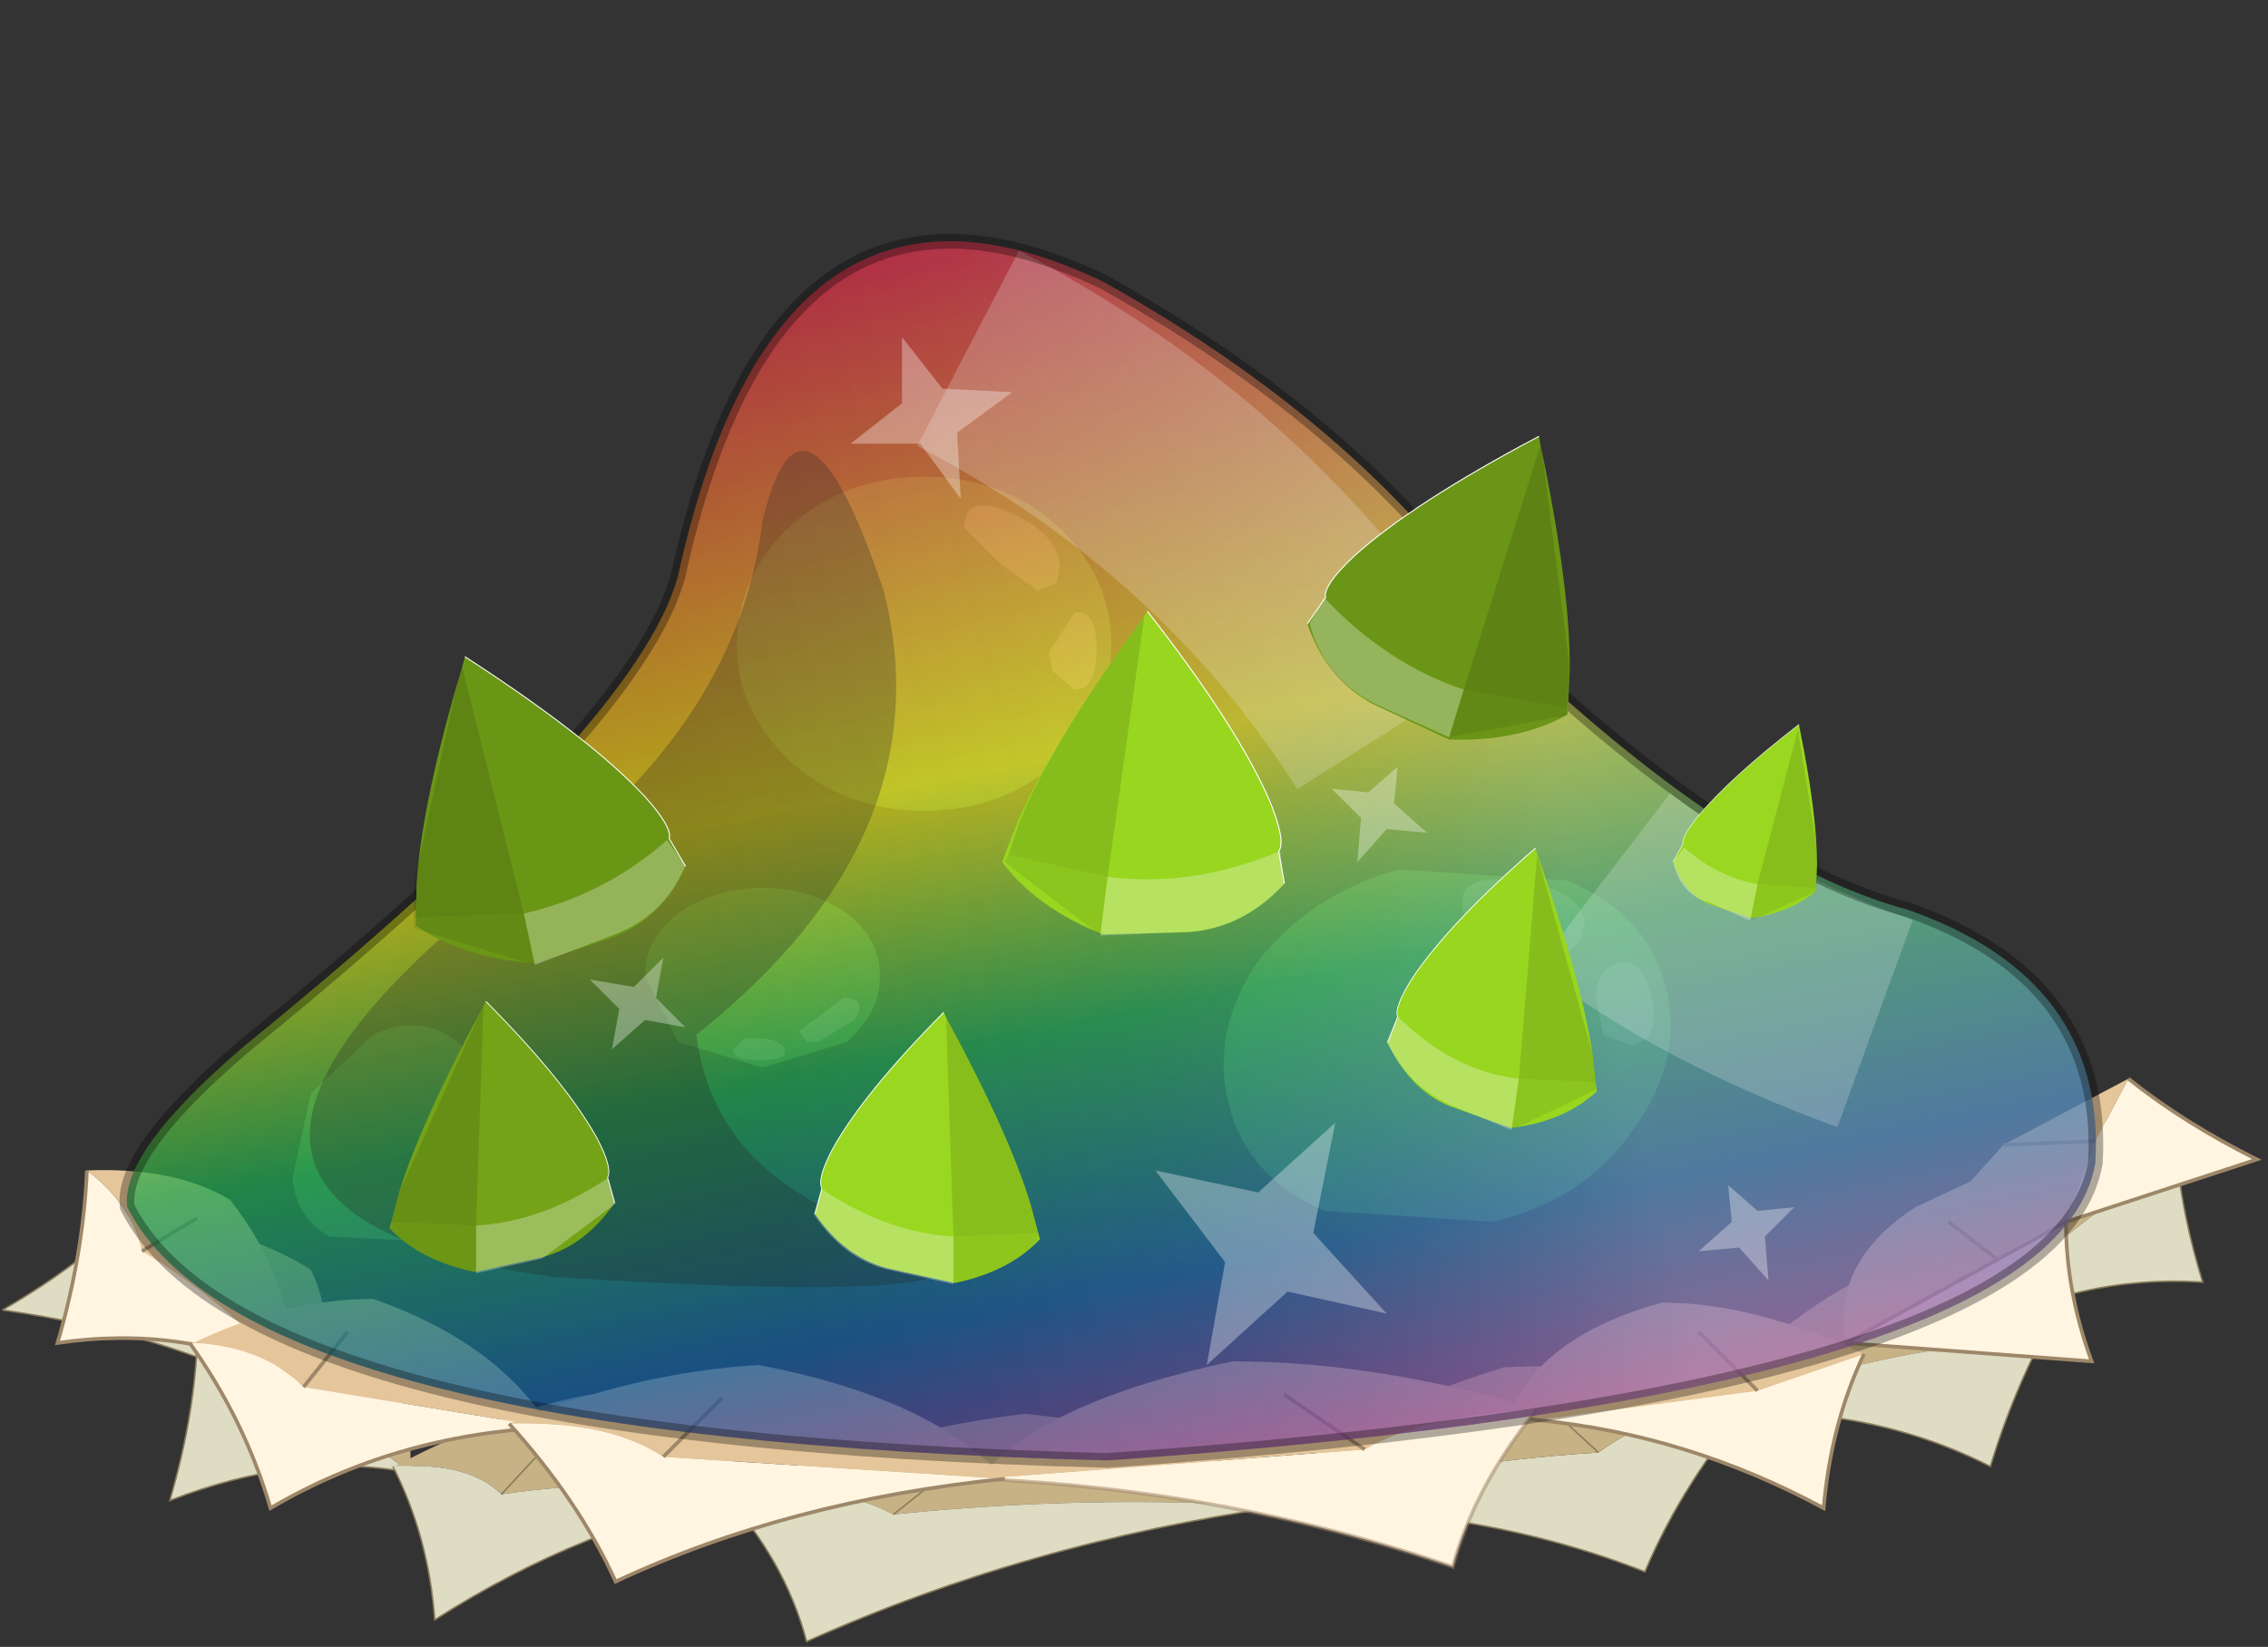 <?xml version="1.0" encoding="UTF-8" standalone="no"?>
<!DOCTYPE svg PUBLIC "-//W3C//DTD SVG 1.1//EN" "http://www.w3.org/Graphics/SVG/1.1/DTD/svg11.dtd">
<svg width="100%" height="100%" viewBox="0 0 296 215" version="1.1" xmlns="http://www.w3.org/2000/svg" xmlns:xlink="http://www.w3.org/1999/xlink" xml:space="preserve" xmlns:serif="http://www.serif.com/" style="fill-rule:evenodd;clip-rule:evenodd;stroke-miterlimit:3;">
    <rect x="0" y="0" width="296" height="215" fill="#333333" stroke="none"/>
    <g transform="matrix(1,0,0,1,-6.58,31.255)">
        <g transform="matrix(9.584,0,0,9.584,-59.23,-2.087)">
            <g id="sprite0" transform="matrix(1,0,0,1,21.65,13.5)">
                <g id="sprite1" transform="matrix(1,0,0,1,0.6,-3.7)">
                    <g id="shape0">
                        <path d="M-9.2,2.6L-9.3,1.8C-9.167,1.6 -9.05,1.617 -8.95,1.85C-8.85,2.083 -8.85,2.283 -8.95,2.45L-9.05,2.6L-9.2,2.6M-9.45,3.5L-9.5,3.3L-9.45,3.1C-9.317,2.9 -9.2,2.833 -9.1,2.9C-9,2.933 -9,3.05 -9.1,3.25L-9.45,3.5" style="fill:#bfe7ba;fill-opacity:0.48;"/>
                    </g>
                    <g id="base2" transform="matrix(1,0,0,1,-2,-1.1)">
                        <g id="shape1">
                            <path d="M1.75,-2.95C1.75,-2.35 1.5,-1.817 1,-1.35C0.5,-0.917 -0.1,-0.7 -0.8,-0.7C-1.5,-0.7 -2.1,-0.917 -2.6,-1.35C-3.1,-1.817 -3.35,-2.35 -3.35,-2.95C-3.35,-3.583 -3.1,-4.133 -2.6,-4.6C-2.1,-5.033 -1.5,-5.25 -0.8,-5.25C-0.1,-5.25 0.5,-5.033 1,-4.6C1.5,-4.133 1.75,-3.583 1.75,-2.95M9.3,1.7C9.467,2.367 9.317,3.017 8.85,3.65C8.417,4.283 7.783,4.7 6.95,4.9L4.65,4.75C3.95,4.45 3.517,3.967 3.35,3.3C3.183,2.633 3.317,1.983 3.75,1.35C4.217,0.75 4.85,0.333 5.65,0.1L7.95,0.25C8.683,0.55 9.133,1.033 9.3,1.7M-1.85,2.45L-3,2.8L-4.15,2.45L-4.6,1.55C-4.6,1.217 -4.45,0.933 -4.15,0.7C-3.817,0.467 -3.433,0.35 -3,0.35C-2.567,0.35 -2.183,0.467 -1.85,0.7C-1.55,0.933 -1.4,1.217 -1.4,1.55C-1.4,1.883 -1.55,2.183 -1.85,2.45M-6.95,2.95C-7.05,2.717 -7.167,2.7 -7.3,2.9L-7.2,3.7L-7.05,3.7L-6.95,3.55C-6.85,3.383 -6.85,3.183 -6.95,2.95M-9.15,3.15L-8.3,2.35C-7.933,2.183 -7.6,2.183 -7.3,2.35C-7,2.517 -6.833,2.8 -6.8,3.2C-6.733,3.567 -6.817,3.95 -7.05,4.35L-7.9,5.15L-8.9,5.1C-9.2,4.933 -9.367,4.667 -9.4,4.3L-9.15,3.15M-7.1,4C-7.2,3.933 -7.317,4 -7.45,4.2L-7.5,4.4L-7.45,4.6L-7.1,4.35C-7,4.15 -7,4.033 -7.1,4" style="fill:#77ce6c;fill-opacity:0.48;"/>
                        </g>
                    </g>
                    <g id="shape2">
                        <path d="M4.55,-0.4C4.45,-0.767 4.683,-0.917 5.25,-0.85C5.817,-0.783 6.133,-0.6 6.2,-0.3L6.15,-0.05L5.9,0.2L5.15,-0.1L4.55,-0.4M6.85,1.4L6.45,1.25L6.4,1C6.3,0.633 6.367,0.4 6.6,0.3C6.833,0.2 7,0.333 7.1,0.7C7.2,1.1 7.117,1.333 6.85,1.4M-1.25,-4.8L-1.8,-5.2L-2.25,-5.65C-2.25,-5.983 -2.033,-6.05 -1.6,-5.85C-1.167,-5.65 -0.95,-5.4 -0.95,-5.1L-1,-4.9L-1.25,-4.8M-1.1,-3.95L-0.75,-4.5C-0.55,-4.533 -0.45,-4.367 -0.45,-4C-0.45,-3.633 -0.55,-3.45 -0.75,-3.45L-1.05,-3.7L-1.1,-3.95M-5.05,1.6C-5.283,1.6 -5.4,1.55 -5.4,1.45L-5.25,1.3L-5.1,1.3C-4.867,1.3 -4.733,1.35 -4.7,1.45C-4.667,1.55 -4.783,1.6 -5.05,1.6M-4.25,1.35L-4.4,1.35L-4.5,1.2L-3.9,0.75C-3.667,0.75 -3.617,0.85 -3.75,1.05L-4.25,1.35" style="fill:#e7e7e7;fill-opacity:0.4;"/>
                    </g>
                    <g id="sprite3" transform="matrix(0.422,0,0,0.422,-15.35,2.3)">
                        <g id="shape3">
                            <path d="M4.35,3.2C6.783,3.633 8.65,4.267 9.95,5.1C10.717,6.667 10.467,8.05 9.2,9.25C8.267,7.783 6.933,6.483 5.2,5.35C5.5,4.617 5.217,3.9 4.35,3.2M8.15,5.15L5.2,5.35L8.15,5.15" style="fill:#c7b286;"/>
                            <path d="M9.2,9.25C6.767,7.883 3.7,6.933 0,6.4C1.733,5.4 3.167,4.317 4.3,3.15L4.35,3.2C5.217,3.9 5.5,4.617 5.2,5.35C6.933,6.483 8.267,7.783 9.2,9.25" style="fill:#dedcc3;"/>
                            <path d="M9.2,9.25C6.767,7.883 3.7,6.933 0,6.4C1.733,5.4 3.167,4.317 4.3,3.15M5.2,5.35L8.15,5.15" style="fill:none;fill-rule:nonzero;stroke:#897c5b;stroke-width:0.05px;"/>
                            <path d="M6.3,7C7.367,7.433 7.983,8.117 8.15,9.05C10.017,9.583 11.683,10.45 13.15,11.65C10.717,11.183 8.133,11.483 5.4,12.55C5.967,10.617 6.267,8.767 6.3,7" style="fill:#dedcc3;"/>
                            <path d="M13.15,11.65C11.683,10.45 10.017,9.583 8.15,9.05C7.983,8.117 7.367,7.433 6.3,7L11.2,6.7C12.633,8.1 13.283,9.75 13.15,11.65M10.05,7.6L8.15,9.05L10.05,7.6" style="fill:#c7b286;"/>
                            <path d="M6.3,7C6.267,8.767 5.967,10.617 5.4,12.55C8.133,11.483 10.717,11.183 13.15,11.65M8.15,9.05L10.05,7.6" style="fill:none;fill-rule:nonzero;stroke:#897c5b;stroke-width:0.05px;"/>
                            <path d="M18,10.3L16.1,12.35L18,10.3M12.65,11.45C14.983,10.217 17.15,9.433 19.15,9.1C21.75,9.633 23.4,10.7 24.1,12.3C21.5,11.933 18.833,11.95 16.1,12.35C15.4,11.65 14.25,11.35 12.65,11.45" style="fill:#c7b286;"/>
                            <path d="M24.1,12.3C20.567,12.967 17.183,14.333 13.95,16.4C13.817,14.6 13.367,12.95 12.6,11.45L12.65,11.45C14.25,11.35 15.4,11.65 16.1,12.35C18.833,11.95 21.5,11.933 24.1,12.3" style="fill:#dedcc3;"/>
                            <path d="M16.1,12.35L18,10.3M24.1,12.3C20.567,12.967 17.183,14.333 13.95,16.4C13.817,14.6 13.367,12.95 12.6,11.45" style="fill:none;fill-rule:nonzero;stroke:#897c5b;stroke-width:0.05px;"/>
                            <path d="M31.4,10.9L28.75,13L31.4,10.9M41.2,12.75C37.1,12.483 32.95,12.567 28.75,13C27.55,12.333 25.717,12.083 23.25,12.25C26.683,10.95 29.933,10.117 33,9.75C37.167,10.183 39.9,11.183 41.2,12.75" style="fill:#c7b286;"/>
                            <path d="M23.25,12.25C25.717,12.083 27.55,12.333 28.75,13C32.95,12.567 37.1,12.483 41.2,12.75C35.8,13.517 30.717,14.967 25.95,17.1C25.483,15.333 24.567,13.717 23.2,12.25L23.25,12.25" style="fill:#dedcc3;"/>
                            <path d="M28.75,13L31.4,10.9M23.2,12.25C24.567,13.717 25.483,15.333 25.95,17.1C30.717,14.967 35.8,13.517 41.2,12.75" style="fill:none;fill-rule:nonzero;stroke:#897c5b;stroke-width:0.05px;"/>
                            <path d="M70.05,0C70.117,1.833 70.433,3.667 71,5.5C68.333,5.333 65.833,5.9 63.5,7.2C64.933,5.4 66.533,3.917 68.3,2.75C68.5,1.717 69.083,0.8 70.05,0" style="fill:#dedcc3;"/>
                            <path d="M70.05,0C69.083,0.8 68.5,1.717 68.3,2.75C66.533,3.917 64.933,5.4 63.5,7.2C63.367,5.267 63.983,3.317 65.35,1.35C66.65,0.55 68.217,0.1 70.05,0M66.5,1.85L68.3,2.75L66.5,1.85" style="fill:#c7b286;"/>
                            <path d="M63.5,7.2C65.833,5.9 68.333,5.333 71,5.5C70.433,3.667 70.117,1.833 70.05,0M68.3,2.75L66.5,1.85" style="fill:none;fill-rule:nonzero;stroke:#897c5b;stroke-width:0.05px;"/>
                            <path d="M63.05,7.6C60.417,7.933 57.783,8.65 55.15,9.75C56.217,7.817 58.117,6.217 60.85,4.95C62.75,4.75 64.7,5.017 66.7,5.75C65.133,6.05 63.917,6.667 63.05,7.6L61.7,5.95L63.05,7.6" style="fill:#c7b286;"/>
                            <path d="M55.15,9.75C57.783,8.65 60.417,7.933 63.05,7.6C63.917,6.667 65.133,6.05 66.7,5.75C65.6,7.55 64.75,9.45 64.15,11.45C61.45,10.083 58.45,9.517 55.15,9.75" style="fill:#dedcc3;"/>
                            <path d="M63.05,7.6L61.7,5.95M55.15,9.75C58.45,9.517 61.45,10.083 64.15,11.45C64.75,9.45 65.6,7.55 66.7,5.75" style="fill:none;fill-rule:nonzero;stroke:#897c5b;stroke-width:0.05px;"/>
                            <path d="M40.45,12.8C44.15,11.833 47.833,11.233 51.5,11C52.7,10.1 54.383,9.517 56.55,9.25C55.017,11.017 53.833,12.883 53,14.85C49.267,13.383 45.083,12.7 40.45,12.8" style="fill:#dedcc3;"/>
                            <path d="M40.45,12.8C41.983,10.933 44.65,9.417 48.45,8.25C51.083,8.117 53.783,8.45 56.55,9.25C54.383,9.517 52.7,10.1 51.5,11C47.833,11.233 44.15,11.833 40.45,12.8M49.6,9.25L51.5,11L49.6,9.25" style="fill:#c7b286;"/>
                            <path d="M51.5,11L49.6,9.25M40.45,12.8C45.083,12.7 49.267,13.383 53,14.85C53.833,12.883 55.017,11.017 56.55,9.25" style="fill:none;fill-rule:nonzero;stroke:#897c5b;stroke-width:0.05px;"/>
                        </g>
                    </g>
                    <g id="shape4" transform="matrix(1,0,0,1,-0.6,3.7)">
                        <path d="M14.2,-1.85L13.75,-1L13.35,0.1C13.017,0.233 12.7,0.4 12.4,0.6L12.05,0.8L10.35,1.75C10.217,1.017 10.533,0.4 11.3,-0.1L12.05,-0.45L12.5,-0.95L14.2,-1.85M13.75,-1L12.5,-0.95L13.75,-1M11.75,0.1L12.4,0.6L11.75,0.1" style="fill:#e5c59a;"/>
                        <path d="M13.35,0.1L13.75,-1L14.2,-1.85C14.7,-1.45 15.283,-1.083 15.95,-0.75L13.35,0.1C13.35,0.733 13.467,1.367 13.7,2L10.35,1.75L12.05,0.8L12.4,0.6C12.7,0.4 13.017,0.233 13.35,0.1" style="fill:#fff5e0;"/>
                        <path d="M13.35,0.1L15.95,-0.75C15.283,-1.083 14.7,-1.45 14.2,-1.85M12.5,-0.95L13.75,-1M12.4,0.6L11.75,0.1M10.35,1.75L13.7,2C13.467,1.367 13.35,0.733 13.35,0.1L10.35,1.75Z" style="fill:none;fill-rule:nonzero;stroke:#9e8769;stroke-width:0.05px;"/>
                        <path d="M10.6,1.9L9.15,2.4L6.15,2.8L5.75,2.75C6.05,2.017 6.75,1.5 7.85,1.2C8.683,1.2 9.6,1.433 10.6,1.9M8.35,1.6L9.15,2.4L8.35,1.6" style="fill:#e5c59a;"/>
                        <path d="M9.15,2.4L10.6,1.9C10.3,2.533 10.117,3.233 10.05,4C8.817,3.333 7.517,2.933 6.15,2.8L9.15,2.4" style="fill:#fff5e0;"/>
                        <path d="M5.75,2.75L6.15,2.8C7.517,2.933 8.817,3.333 10.05,4C10.117,3.233 10.3,2.533 10.6,1.9M9.15,2.4L8.35,1.6" style="fill:none;fill-rule:nonzero;stroke:#9e8769;stroke-width:0.05px;"/>
                        <path d="M-1.45,3.6L3.8,3.2C4.3,2.9 5.083,2.717 6.15,2.65C5.583,3.35 5.2,4.067 5,4.8C2.967,4.1 0.817,3.7 -1.45,3.6" style="fill:#fff5e0;"/>
                        <path d="M6.15,2.65C5.083,2.717 4.3,2.9 3.8,3.2L-1.45,3.6C-0.883,2.9 0.267,2.367 2,2C3.3,2 4.683,2.217 6.15,2.65M2.7,2.45L3.8,3.2L2.7,2.45" style="fill:#e5c59a;"/>
                        <path d="M-1.45,3.6C0.817,3.7 2.967,4.1 5,4.8C5.2,4.067 5.583,3.35 6.15,2.65" style="fill:none;fill-rule:nonzero;stroke:#9e8769;stroke-opacity:0.53;stroke-width:0.05px;"/>
                        <path d="M3.8,3.2L2.7,2.45" style="fill:none;fill-rule:nonzero;stroke:#9e8769;stroke-width:0.05px;"/>
                        <path d="M-13.6,-0.6C-12.8,-0.633 -12.15,-0.5 -11.65,-0.2C-11.05,0.567 -10.767,1.367 -10.8,2.2C-11.433,1.5 -12.117,0.933 -12.85,0.5C-12.95,0.067 -13.2,-0.3 -13.6,-0.6M-12.1,0.05L-12.85,0.5L-12.1,0.05" style="fill:#e5c59a;"/>
                        <path d="M-13.6,-0.6C-13.2,-0.3 -12.95,0.067 -12.85,0.5C-12.117,0.933 -11.433,1.5 -10.8,2.2C-11.8,1.733 -12.867,1.583 -14,1.75C-13.767,0.95 -13.633,0.167 -13.6,-0.6" style="fill:#fff5e0;"/>
                        <path d="M-12.85,0.5L-12.1,0.05M-13.6,-0.6C-13.633,0.167 -13.767,0.95 -14,1.75C-12.867,1.583 -11.8,1.733 -10.8,2.2" style="fill:none;fill-rule:nonzero;stroke:#9e8769;stroke-width:0.05px;"/>
                        <path d="M-10.05,1.6L-10.65,2.35L-10.05,1.6M-7.3,2.9L-10.65,2.35C-11.017,1.983 -11.517,1.783 -12.15,1.75C-11.317,1.35 -10.5,1.15 -9.7,1.15C-8.567,1.55 -7.767,2.133 -7.3,2.9" style="fill:#e5c59a;"/>
                        <path d="M-12.15,1.75C-11.517,1.783 -11.017,1.983 -10.65,2.35L-7.3,2.9C-8.7,2.967 -9.967,3.333 -11.1,4C-11.333,3.2 -11.7,2.45 -12.2,1.75L-12.15,1.75" style="fill:#fff5e0;"/>
                        <path d="M-10.65,2.35L-10.05,1.6M-12.2,1.75C-11.7,2.45 -11.333,3.2 -11.1,4C-9.967,3.333 -8.7,2.967 -7.3,2.9" style="fill:none;fill-rule:nonzero;stroke:#9e8769;stroke-width:0.05px;"/>
                        <path d="M-7.85,2.85C-6.95,2.817 -6.25,2.967 -5.75,3.3L-1.1,3.6C-3.067,3.8 -4.833,4.267 -6.4,5C-6.733,4.267 -7.217,3.55 -7.85,2.85" style="fill:#fff5e0;"/>
                        <path d="M-7.85,2.85C-6.717,2.383 -5.583,2.117 -4.45,2.05C-2.883,2.35 -1.767,2.867 -1.1,3.6L-5.75,3.3C-6.25,2.967 -6.95,2.817 -7.85,2.85L-7.9,2.85L-7.85,2.85M-4.95,2.5L-5.75,3.3L-4.95,2.5" style="fill:#e5c59a;"/>
                        <path d="M-5.75,3.3L-4.95,2.5M-7.85,2.85C-7.217,3.55 -6.733,4.267 -6.4,5C-4.833,4.267 -3.067,3.8 -1.1,3.6" style="fill:none;fill-rule:nonzero;stroke:#9e8769;stroke-width:0.05px;"/>
                    </g>
                    <g id="base" transform="matrix(1,0,0,1,-0.25,-1.25)">
                        <g id="shape5">
                            <path d="M6.15,-2.1C7.917,-0.533 9.483,0.433 10.85,0.8C12.65,1.433 13.5,2.583 13.4,4.25C13.033,6.35 8.55,7.7 -0.05,8.3C-7.883,8.1 -12.333,6.95 -13.4,4.85C-13.467,4.35 -12.933,3.617 -11.8,2.65C-8.233,-0.25 -6.267,-2.383 -5.9,-3.75C-5,-7.85 -3.067,-9.183 -0.1,-7.75C2.467,-6.317 4.35,-4.617 5.55,-2.65L6.15,-2.1" style="fill:url(#_Linear1);"/>
                        </g>
                    </g>
                    <g id="shape6">
                        <path d="M-5,-5.75C-4.633,-7.283 -4.083,-6.967 -3.35,-4.8C-2.783,-2.567 -3.633,-0.55 -5.9,1.25C-5.733,2.617 -4.8,3.533 -3.1,4C-1.533,4.667 -3.117,4.85 -7.85,4.55C-12.55,3.883 -12.25,1.717 -6.95,-1.95C-5.817,-3.083 -5.167,-4.35 -5,-5.75" style="fill:#191919;fill-opacity:0.28;"/>
                        <path d="M6.45,-0.85C7.45,-0.083 8.683,0.567 10.15,1.1M-2.2,-8.1C0.233,-6.833 2.15,-5.1 3.55,-2.9" style="fill:none;fill-rule:nonzero;stroke:#fff;stroke-opacity:0.23;stroke-width:3px;"/>
                    </g>
                    <g id="shape7" transform="matrix(1,0,0,1,-0.25,-1.25)">
                        <path d="M6.15,-2.1C7.917,-0.533 9.483,0.433 10.85,0.8C12.65,1.433 13.5,2.583 13.4,4.25C13.033,6.35 8.55,7.7 -0.05,8.3C-7.883,8.1 -12.333,6.95 -13.4,4.85C-13.467,4.35 -12.933,3.617 -11.8,2.65C-8.233,-0.25 -6.267,-2.383 -5.9,-3.75C-5,-7.85 -3.067,-9.183 -0.1,-7.75C2.467,-6.317 4.35,-4.617 5.55,-2.65L6.15,-2.1" style="fill:url(#_Linear2);"/>
                    </g>
                    <g id="shape8">
                        <path d="M5.9,-3.35C7.667,-1.783 9.233,-0.817 10.6,-0.45C12.4,0.183 13.25,1.333 13.15,3C12.783,5.1 8.3,6.45 -0.3,7.05C-8.133,6.85 -12.583,5.7 -13.65,3.6C-13.717,3.1 -13.183,2.367 -12.05,1.4C-8.483,-1.5 -6.517,-3.633 -6.15,-5C-5.25,-9.1 -3.317,-10.433 -0.35,-9C2.217,-7.567 4.1,-5.867 5.3,-3.9L5.9,-3.35Z" style="fill:none;fill-rule:nonzero;stroke:#000;stroke-opacity:0.31;stroke-width:0.2px;"/>
                    </g>
                    <g id="epine7" transform="matrix(-0.138,-0.042,-0.059,0.164,8.7,-1.801)">
                        <g id="shape9">
                            <path d="M6.85,6C5.55,7.433 4.017,8.217 2.25,8.35L-1.9,8.45C-4.067,7.583 -5.7,6.417 -6.8,4.95L-6.05,2.95C-4.95,0.383 -2.983,-2.883 -0.15,-6.85L0.05,-7.15C3.017,-3.417 5.033,-0.35 6.1,2.05C6.633,3.317 6.783,4.117 6.55,4.45L6.85,6" style="fill:#99d720;"/>
                            <path d="M0.05,-7.15C3.017,-3.417 5.033,-0.35 6.1,2.05C6.633,3.317 6.783,4.117 6.55,4.45L6.85,6" style="fill:none;fill-rule:nonzero;stroke:#fff;stroke-width:0.05px;"/>
                        </g>
                    </g>
                    <g id="epine4" transform="matrix(0.282,0,-0.004,0.282,0.2,-2.5)">
                        <g id="shape91" serif:id="shape9">
                            <path d="M6.85,6C5.55,7.433 4.017,8.217 2.25,8.35L-1.9,8.45C-4.067,7.583 -5.7,6.417 -6.8,4.95L-6.05,2.95C-4.95,0.383 -2.983,-2.883 -0.15,-6.85L0.05,-7.15C3.017,-3.417 5.033,-0.35 6.1,2.05C6.633,3.317 6.783,4.117 6.55,4.45L6.85,6" style="fill:#98d620;"/>
                            <path d="M0.05,-7.15C3.017,-3.417 5.033,-0.35 6.1,2.05C6.633,3.317 6.783,4.117 6.55,4.45L6.85,6" style="fill:none;fill-rule:nonzero;stroke:#fff;stroke-width:0.05px;"/>
                        </g>
                    </g>
                    <g id="epine5" transform="matrix(-0.251,-0.11,-0.11,0.251,4.8,-5.1)">
                        <g id="shape92" serif:id="shape9">
                            <path d="M6.85,6C5.55,7.433 4.017,8.217 2.25,8.35L-1.9,8.45C-4.067,7.583 -5.7,6.417 -6.8,4.95L-6.05,2.95C-4.95,0.383 -2.983,-2.883 -0.15,-6.85L0.05,-7.15C3.017,-3.417 5.033,-0.35 6.1,2.05C6.633,3.317 6.783,4.117 6.55,4.45L6.85,6" style="fill:#6a9517;"/>
                            <path d="M0.05,-7.15C3.017,-3.417 5.033,-0.35 6.1,2.05C6.633,3.317 6.783,4.117 6.55,4.45L6.85,6" style="fill:none;fill-rule:nonzero;stroke:#fff;stroke-width:0.05px;"/>
                        </g>
                    </g>
                    <g id="epine2" transform="matrix(0.262,-0.079,0.093,0.258,-8.4,-2.05)">
                        <g id="shape93" serif:id="shape9">
                            <path d="M6.85,6C5.55,7.433 4.017,8.217 2.25,8.35L-1.9,8.45C-4.067,7.583 -5.7,6.417 -6.8,4.95L-6.05,2.95C-4.95,0.383 -2.983,-2.883 -0.15,-6.85L0.05,-7.15C3.017,-3.417 5.033,-0.35 6.1,2.05C6.633,3.317 6.783,4.117 6.55,4.45L6.85,6" style="fill:#6a9616;"/>
                            <path d="M0.05,-7.15C3.017,-3.417 5.033,-0.35 6.1,2.05C6.633,3.317 6.783,4.117 6.55,4.45L6.85,6" style="fill:none;fill-rule:nonzero;stroke:#fff;stroke-width:0.05px;"/>
                        </g>
                    </g>
                    <g id="epine6" transform="matrix(-0.205,-0.067,-0.047,0.236,5.2,0.4)">
                        <g id="shape94" serif:id="shape9">
                            <path d="M6.85,6C5.55,7.433 4.017,8.217 2.25,8.35L-1.9,8.45C-4.067,7.583 -5.7,6.417 -6.8,4.95L-6.05,2.95C-4.95,0.383 -2.983,-2.883 -0.15,-6.85L0.05,-7.15C3.017,-3.417 5.033,-0.35 6.1,2.05C6.633,3.317 6.783,4.117 6.55,4.45L6.85,6" style="fill:#98d620;"/>
                            <path d="M0.05,-7.15C3.017,-3.417 5.033,-0.35 6.1,2.05C6.633,3.317 6.783,4.117 6.55,4.45L6.85,6" style="fill:none;fill-rule:nonzero;stroke:#fff;stroke-width:0.05px;"/>
                        </g>
                    </g>
                    <g id="epine3" transform="matrix(-0.223,-0.043,-0.018,0.231,-2.65,2.6)">
                        <g id="shape95" serif:id="shape9">
                            <path d="M6.85,6C5.55,7.433 4.017,8.217 2.25,8.35L-1.9,8.45C-4.067,7.583 -5.7,6.417 -6.8,4.95L-6.05,2.95C-4.95,0.383 -2.983,-2.883 -0.15,-6.85L0.05,-7.15C3.017,-3.417 5.033,-0.35 6.1,2.05C6.633,3.317 6.783,4.117 6.55,4.45L6.85,6" style="fill:#9ad720;"/>
                            <path d="M0.05,-7.15C3.017,-3.417 5.033,-0.35 6.1,2.05C6.633,3.317 6.783,4.117 6.55,4.45L6.85,6" style="fill:none;fill-rule:nonzero;stroke:#fff;stroke-width:0.05px;"/>
                        </g>
                    </g>
                    <g id="epine1" transform="matrix(0.223,-0.043,0.018,0.231,-8.65,2.45)">
                        <g id="shape96" serif:id="shape9">
                            <path d="M6.85,6C5.55,7.433 4.017,8.217 2.25,8.35L-1.9,8.45C-4.067,7.583 -5.7,6.417 -6.8,4.95L-6.05,2.95C-4.95,0.383 -2.983,-2.883 -0.15,-6.85L0.05,-7.15C3.017,-3.417 5.033,-0.35 6.1,2.05C6.633,3.317 6.783,4.117 6.55,4.45L6.85,6" style="fill:#74a318;"/>
                            <path d="M0.05,-7.15C3.017,-3.417 5.033,-0.35 6.1,2.05C6.633,3.317 6.783,4.117 6.55,4.45L6.85,6" style="fill:none;fill-rule:nonzero;stroke:#fff;stroke-width:0.05px;"/>
                        </g>
                    </g>
                    <g id="shape10">
                        <path d="M-1.65,-1.2L-1.5,-1.65C-1.2,-2.383 -0.633,-3.317 0.2,-4.45L-0.3,-0.9L-1.65,-1.2M5.95,-3.2L4.55,-3.45L5.6,-6.8L6,-3.7L5.95,-3.2M8.55,-0.8L9.1,-2.9L9.4,-1.05L9.35,-0.75L8.55,-0.8M6.35,1.9L5.3,1.85L5.55,-1.2L6.3,1.5L6.35,1.9M-8.25,-0.4L-9.75,-0.35L-9.75,-0.8L-9.1,-3.8L-8.25,-0.4M-2.4,4L-2.5,1C-1.933,2.067 -1.55,2.917 -1.35,3.55L-1.25,3.95L-2.4,4M-10.05,3.8L-9.95,3.4L-8.8,0.85L-8.9,3.85L-10.05,3.8" style="fill-opacity:0.12;"/>
                        <path d="M-0.3,-0.9L-0.4,-0.1L-1.7,-1.1L-1.65,-1.2L-0.3,-0.9M4.35,-2.8L4.55,-3.45L5.95,-3.2L5.95,-3.1L4.35,-2.8M9.35,-0.75L9.35,-0.7L8.45,-0.3L8.55,-0.8L9.35,-0.75M5.2,2.55L5.3,1.85L6.35,1.9L6.35,2L5.2,2.55M-9.75,-0.35L-8.25,-0.4L-8.1,0.3L-9.75,-0.2L-9.75,-0.35M-1.25,3.95L-1.25,4.05C-1.483,4.317 -1.867,4.517 -2.4,4.65L-2.4,4L-1.25,3.95M-8.9,3.85L-8.9,4.5C-9.433,4.367 -9.817,4.167 -10.05,3.9L-10.05,3.8L-8.9,3.85" style="fill-opacity:0.08;"/>
                        <path d="M-0.3,-0.9C0.467,-0.8 1.25,-0.917 2.05,-1.25L2.1,-0.8C1.733,-0.4 1.3,-0.183 0.8,-0.15L-0.4,-0.1L-0.3,-0.9M4.55,-3.45L4.35,-2.8L3.35,-3.25C2.883,-3.483 2.583,-3.85 2.45,-4.35L2.65,-4.7C3.217,-4.1 3.85,-3.683 4.55,-3.45M8.45,-0.3L7.9,-0.55C7.633,-0.617 7.467,-0.8 7.4,-1.1L7.55,-1.3C7.85,-1.033 8.183,-0.867 8.55,-0.8L8.45,-0.3M5.3,1.85L5.2,2.55L4.35,2.2C3.983,2.033 3.7,1.75 3.5,1.35L3.65,1C4.15,1.5 4.7,1.783 5.3,1.85M-8.1,0.3L-8.25,-0.4C-7.517,-0.567 -6.867,-0.9 -6.3,-1.4L-6.05,-1.05C-6.25,-0.583 -6.583,-0.267 -7.05,-0.1L-8.1,0.3M-2.4,4.65L-3.3,4.45C-3.7,4.35 -4.033,4.1 -4.3,3.7L-4.2,3.35C-3.6,3.75 -3,3.967 -2.4,4L-2.4,4.65M-8.9,4.5L-8.9,3.85C-8.3,3.817 -7.7,3.6 -7.1,3.2L-7,3.55L-8,4.3L-8.9,4.5" style="fill:#fbfbfb;fill-opacity:0.3;"/>
                    </g>
                </g>
                <g id="shape11">
                    <path d="M3.35,-5.8L3.85,-5.75L4.25,-6.1L4.2,-5.6L4.65,-5.2L4.1,-5.25L3.7,-4.8L3.75,-5.4L3.35,-5.8M2.35,-0.3L3.4,-1.25L3.1,0.25L4.1,1.35L2.75,1.05L1.65,2.05L1.9,0.65L0.95,-0.6L2.35,-0.3M9.15,-0.05L9.65,-0.1L9.25,0.3L9.3,0.9L8.9,0.45L8.35,0.5L8.8,0.1L8.75,-0.4L9.15,-0.05M-1.95,-11.25L-1,-11.2L-1.75,-10.65L-1.7,-9.75L-2.25,-10.5L-3.2,-10.5L-2.5,-11.05L-2.5,-11.95L-1.95,-11.25M-6,-2.65L-6.45,-2.25L-6.35,-2.8L-6.75,-3.2L-6.15,-3.1L-5.75,-3.5L-5.85,-2.95L-5.45,-2.55L-6,-2.65" style="fill:#fff;fill-opacity:0.33;"/>
                </g>
            </g>
        </g>
    </g>
    <defs>
        <linearGradient id="_Linear1" x1="0" y1="0" x2="1" y2="0" gradientUnits="userSpaceOnUse" gradientTransform="matrix(3.277,16.875,-16.875,3.277,6.514,-9.881)"><stop offset="0" style="stop-color:#ed1a3b;stop-opacity:0.7"/><stop offset="0.2" style="stop-color:#f78022;stop-opacity:0.7"/><stop offset="0.41" style="stop-color:#fef200;stop-opacity:0.7"/><stop offset="0.62" style="stop-color:#0fb14c;stop-opacity:0.7"/><stop offset="0.83" style="stop-color:#005baa;stop-opacity:0.7"/><stop offset="1" style="stop-color:#922791;stop-opacity:0.7"/></linearGradient>
        <linearGradient id="_Linear2" x1="0" y1="0" x2="1" y2="0" gradientUnits="userSpaceOnUse" gradientTransform="matrix(12.288,-3.277,3.277,12.288,-6.467,1.702)"><stop offset="0" style="stop-color:#5b5b5b;stop-opacity:0.13"/><stop offset="0.07" style="stop-color:#5b5b5b;stop-opacity:0.13"/><stop offset="0.51" style="stop-color:#9a9a9a;stop-opacity:0.15"/><stop offset="1" style="stop-color:#d0d0d0;stop-opacity:0.33"/></linearGradient>
    </defs>
</svg>
